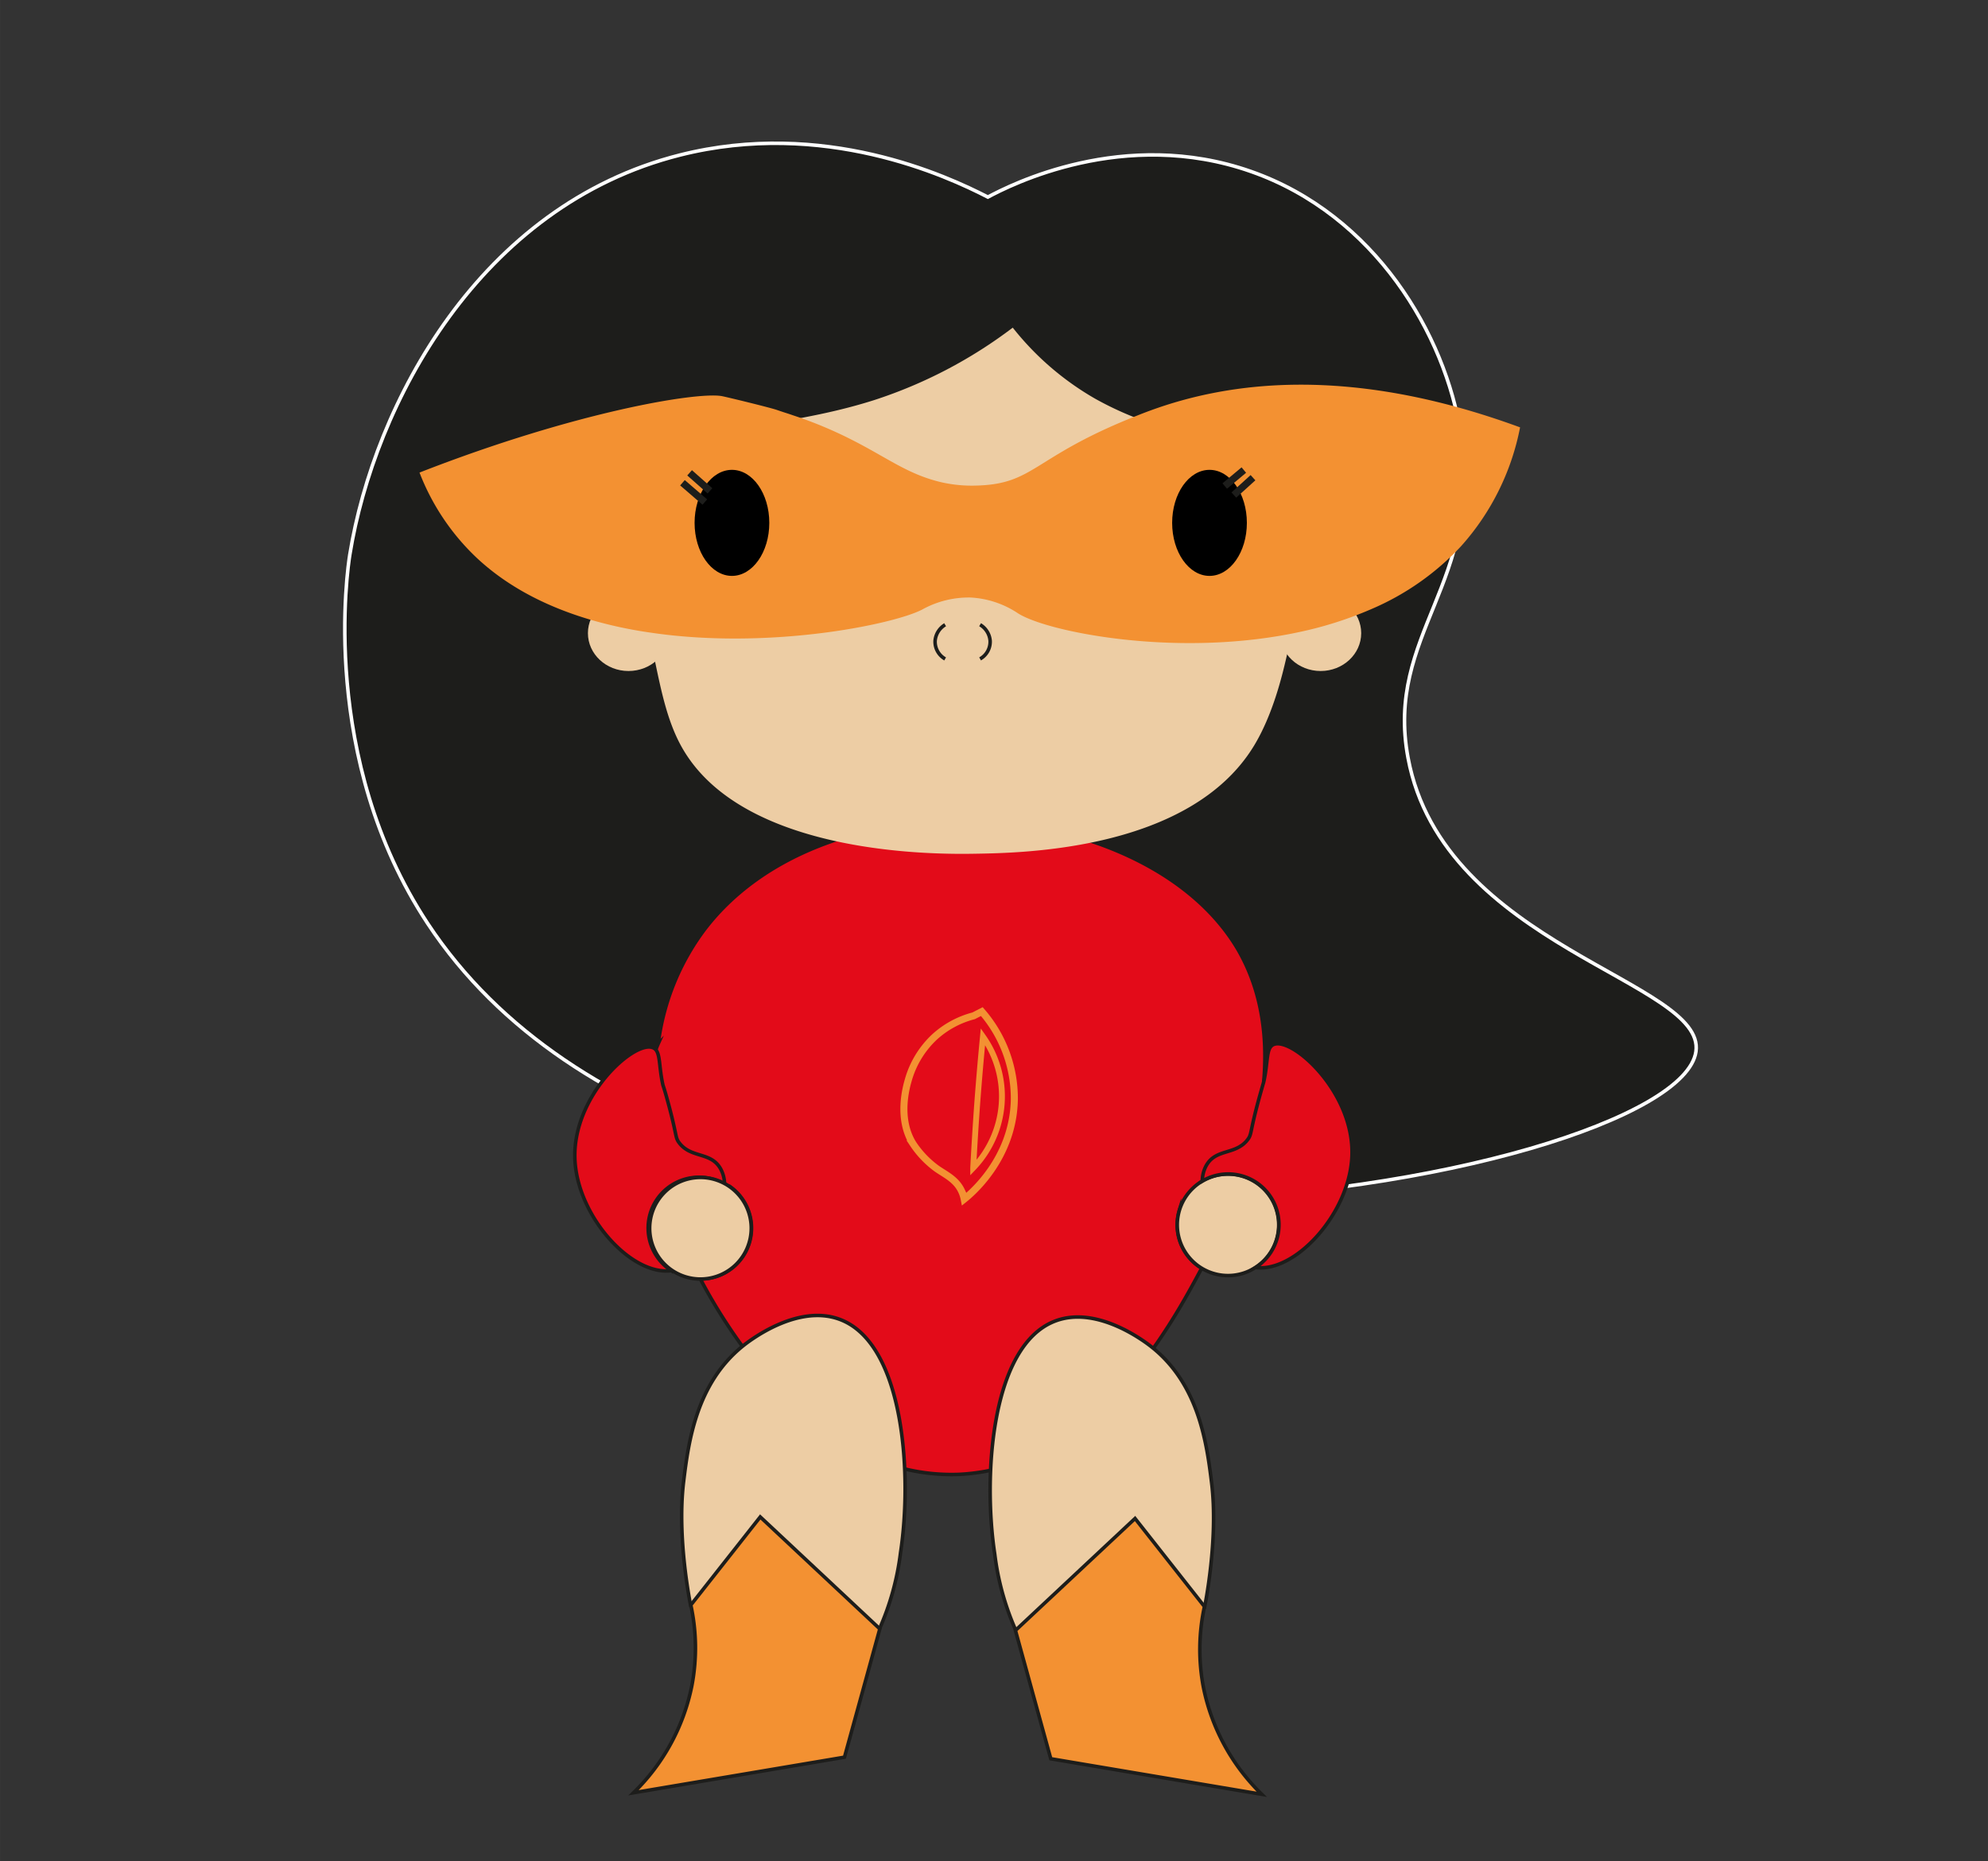 <svg id="helt_1" data-name="helt 1" xmlns="http://www.w3.org/2000/svg" width="198.43mm" height="185.77mm" viewBox="0 0 562.47 526.59">
  <rect x="0" y="0" width="562.47" height="526.59" fill="#333333" stroke="none"/>
  <defs>
    <style>
      .cls-1 {
        fill: #1d1d1b;
        stroke: #fff;
      }

      .cls-1, .cls-10, .cls-2, .cls-3, .cls-5, .cls-7, .cls-8, .cls-9 {
        stroke-miterlimit: 10;
      }

      .cls-2 {
        fill: #e30b19;
      }

      .cls-2, .cls-3, .cls-5, .cls-7, .cls-8 {
        stroke: #1d1d1b;
      }

      .cls-3, .cls-4 {
        fill: #edcda4;
      }

      .cls-10, .cls-5, .cls-7, .cls-9 {
        fill: none;
      }

      .cls-6, .cls-8 {
        fill: #f39132;
      }

      .cls-10, .cls-7 {
        stroke-width: 2px;
      }

      .cls-10, .cls-9 {
        stroke: #f39132;
      }

      .cls-9 {
        stroke-width: 1.66px;
      }
    </style>
  </defs>
  <g>
    <path class="cls-1" d="M121,261.25c81.54,123.5,353.48,73.52,358.84,36.25,2.87-19.93-71.46-29.61-81.45-83.06-6.57-35.11,21.36-49.53,14.94-91.47C409,94.65,389,60.79,353.94,48.51c-35.95-12.62-68.21,3.9-74.44,7.24-11.64-6-46.51-22.14-87.13-11.89-56.68,14.3-86.46,70.35-93.39,113C98.36,160.67,90.22,214.61,121,261.25Z"/>
    <path class="cls-2" d="M357.54,306.12h0a21.57,21.57,0,0,1-.73,16.26C352,332.4,341,334,340.17,334.13c-1,.69-5.06,3.54-6.48,8.21a14.5,14.5,0,0,0-.62,4.19A14.31,14.31,0,0,0,340,358.79c-.18.32-.34.62-.49.9-1.86,3.46-4.46,8.29-7.83,13.69-7.18,11.52-17.85,25.68-32.27,34.72h0a57.09,57.09,0,0,1-28.11,9,56.38,56.38,0,0,1-29.16-6.89c-16-8.48-28.18-23.15-36-34.94h0a155.75,155.75,0,0,1-8-13.47h.12a14.37,14.37,0,0,0,8.11-26.23c-1.61-.38-13.73-3.47-19.68-15.75-5.76-11.9-1.16-23-.46-24.55a68,68,0,0,1,13.28-32.57c34.77-45.11,125.05-38,150.82,6C357.1,280.43,358.68,293.52,357.54,306.12Z"/>
    <path class="cls-3" d="M361.79,346.53a14.35,14.35,0,1,1-10.24-13.77A14.34,14.34,0,0,1,361.79,346.53Z"/>
    <path class="cls-2" d="M382.52,326.82c-.52,16.33-16,33.28-27.29,31.76a14.36,14.36,0,0,0-15.06-24.45,9.27,9.27,0,0,1,1.14-4.43c2.77-4.86,8.32-2.87,11.7-7.31,1.27-1.66.48-1.94,3.59-13,.39-1.39.72-2.53.94-3.28h0c1.37-6,.53-10,3.08-10.72C366.17,293.79,383.08,309.18,382.52,326.82Z"/>
    <path class="cls-2" d="M162.65,327.7c.52,16.33,16,33.29,27.29,31.76a14.36,14.36,0,0,1,3.68-25.81,14.47,14.47,0,0,1,4.13-.6,14.19,14.19,0,0,1,7.25,2,9.27,9.27,0,0,0-1.14-4.43c-2.77-4.86-8.31-2.87-11.69-7.31-1.27-1.67-.49-1.94-3.59-13-.39-1.38-.73-2.52-1-3.28h0c-1.36-6-.53-10-3.08-10.72C179,294.67,162.09,310.07,162.65,327.7Z"/>
    <path class="cls-3" d="M212.55,347.47a14.37,14.37,0,0,1-14.37,14.37h-.12a14.37,14.37,0,1,1,14.49-14.37Z"/>
    <path class="cls-4" d="M183,144.89c-.86,3.85-2.94,17.17,2.39,42.53,1.74,8.29,3.46,16.47,7.19,23.37,17.18,31.79,74.1,30.88,83.31,30.73,13.64-.22,60.83-1,78.84-30.44,5.44-8.89,8.08-20.16,9.18-24.86a111.39,111.39,0,0,0,1.79-40.73,25.17,25.17,0,0,0-1.95-7.32,24.54,24.54,0,0,0-1.64-2.87c-4.1-6-25.38-11.79-34.81-15a92.86,92.86,0,0,1-17.31-7.43,81.08,81.08,0,0,1-23.45-20.18,132.22,132.22,0,0,1-39.16,20.48c-28.68,9.14-50.77,5.63-61.05,20.89C184.88,136.2,184.24,139.1,183,144.89Z"/>
    <path class="cls-5" d="M277.3,176.73a5.85,5.85,0,0,1,2.84,4.54,5.58,5.58,0,0,1-2.84,5.13"/>
    <path class="cls-5" d="M267.41,176.74a5.9,5.9,0,0,0-2.84,4.54,5.6,5.6,0,0,0,2.84,5.13"/>
    <g id="maske">
      <ellipse class="cls-4" cx="373.65" cy="179.12" rx="11.48" ry="10.71"/>
      <ellipse class="cls-4" cx="177.82" cy="179.12" rx="11.48" ry="10.71"/>
      <path class="cls-6" d="M118.69,133.69h0A65.66,65.66,0,0,0,135,157.93c8.88,8.28,20,13.81,31.86,17.33A122.22,122.22,0,0,0,184.27,179h0l.78.11c1.38.2,2.78.37,4.17.53,32,3.55,63.9-3.19,71.65-7.17a27.11,27.11,0,0,1,13.79-3.43,26.71,26.71,0,0,1,13.43,4.51c8.14,5.13,43.12,12.23,76.59,5.85l.3-.06c.7-.13,1.39-.27,2.09-.42a106.64,106.64,0,0,0,20.92-6.6,74.73,74.73,0,0,0,25.43-17.84,70.37,70.37,0,0,0,16.66-33.58v0c-48.44-17.79-82.55-12.79-104.4-4.84-1.08.39-2.16.8-3.22,1.22h0l-.93.37c-29.29,11.59-28.73,19.21-45,19.71a39.15,39.15,0,0,1-10.06-.9c-11.17-2.59-16.94-8.45-31.28-14.81-3.06-1.35-6.68-2.8-10.83-4.16h0c-.57-.2-1.16-.4-1.76-.59-1-.32-2-.65-3-1-2.82-.87-13.86-3.55-15.37-3.84C197.28,110.79,162.87,116.43,118.69,133.69Z"/>
      <ellipse cx="342.21" cy="147.92" rx="10.57" ry="15"/>
      <ellipse cx="207.09" cy="147.92" rx="10.57" ry="15"/>
    </g>
    <line class="cls-7" x1="195.11" y1="133.76" x2="200.87" y2="138.86"/>
    <line class="cls-7" x1="199.42" y1="142.03" x2="193.09" y2="136.57"/>
    <line class="cls-7" x1="346.52" y1="137.5" x2="351.92" y2="132.98"/>
    <line class="cls-7" x1="349.09" y1="140.05" x2="354.51" y2="135.14"/>
    <path class="cls-3" d="M281.45,439.69a75.85,75.85,0,0,0,6.07,21.8c14.14,30.53,47,41,55.85,43.47-13-15.53-17.07-33-10.25-43.42a20.2,20.2,0,0,1,7.68-6.79s4-19.1,2-35.28c-1.35-11.08-3.59-27.59-16.66-38.17-1.53-1.25-15.49-12.26-27.69-7.54C280.31,380.77,278.12,417.9,281.45,439.69Z"/>
    <path class="cls-8" d="M287.3,461.25q5,18.15,10,36.3L357,507.61a58.23,58.23,0,0,1-16.51-30.25,57.07,57.07,0,0,1,.29-22.86l-19.64-24.92Z"/>
    <path class="cls-3" d="M254.79,439.25a75.85,75.85,0,0,1-6.07,21.8c-14.14,30.53-47,41-55.86,43.47,13-15.53,17.08-33,10.26-43.42a20.24,20.24,0,0,0-7.69-6.79s-4-19.1-2-35.28c1.34-11.08,3.59-27.59,16.66-38.17,1.53-1.25,15.49-12.26,27.69-7.54C255.92,380.33,258.11,417.46,254.79,439.25Z"/>
    <path class="cls-8" d="M248.93,460.81q-5,18.15-10,36.3l-59.69,10.06a58.16,58.16,0,0,0,16.5-30.25,56.7,56.7,0,0,0-.29-22.86l19.65-24.92Z"/>
  </g>
  <path class="cls-9" d="M276.49,312.13q-.67,9.31-1.14,18.28a29.26,29.26,0,0,0,2.76-37.15Q277.21,302.5,276.49,312.13Z"/>
  <path class="cls-10" d="M275.46,287.38a26.13,26.13,0,0,0-11.07,6A26.63,26.63,0,0,0,257,305.49c-.58,2-3.14,10.95,1.34,18.11a27.35,27.35,0,0,0,6.69,7c2.56,1.78,5.51,3.05,7.05,6.39a9.83,9.83,0,0,1,.73,2.25c1.72-1.37,13.84-11.31,14.18-28.15a37.46,37.46,0,0,0-9.2-24.91Z"/>
</svg>
